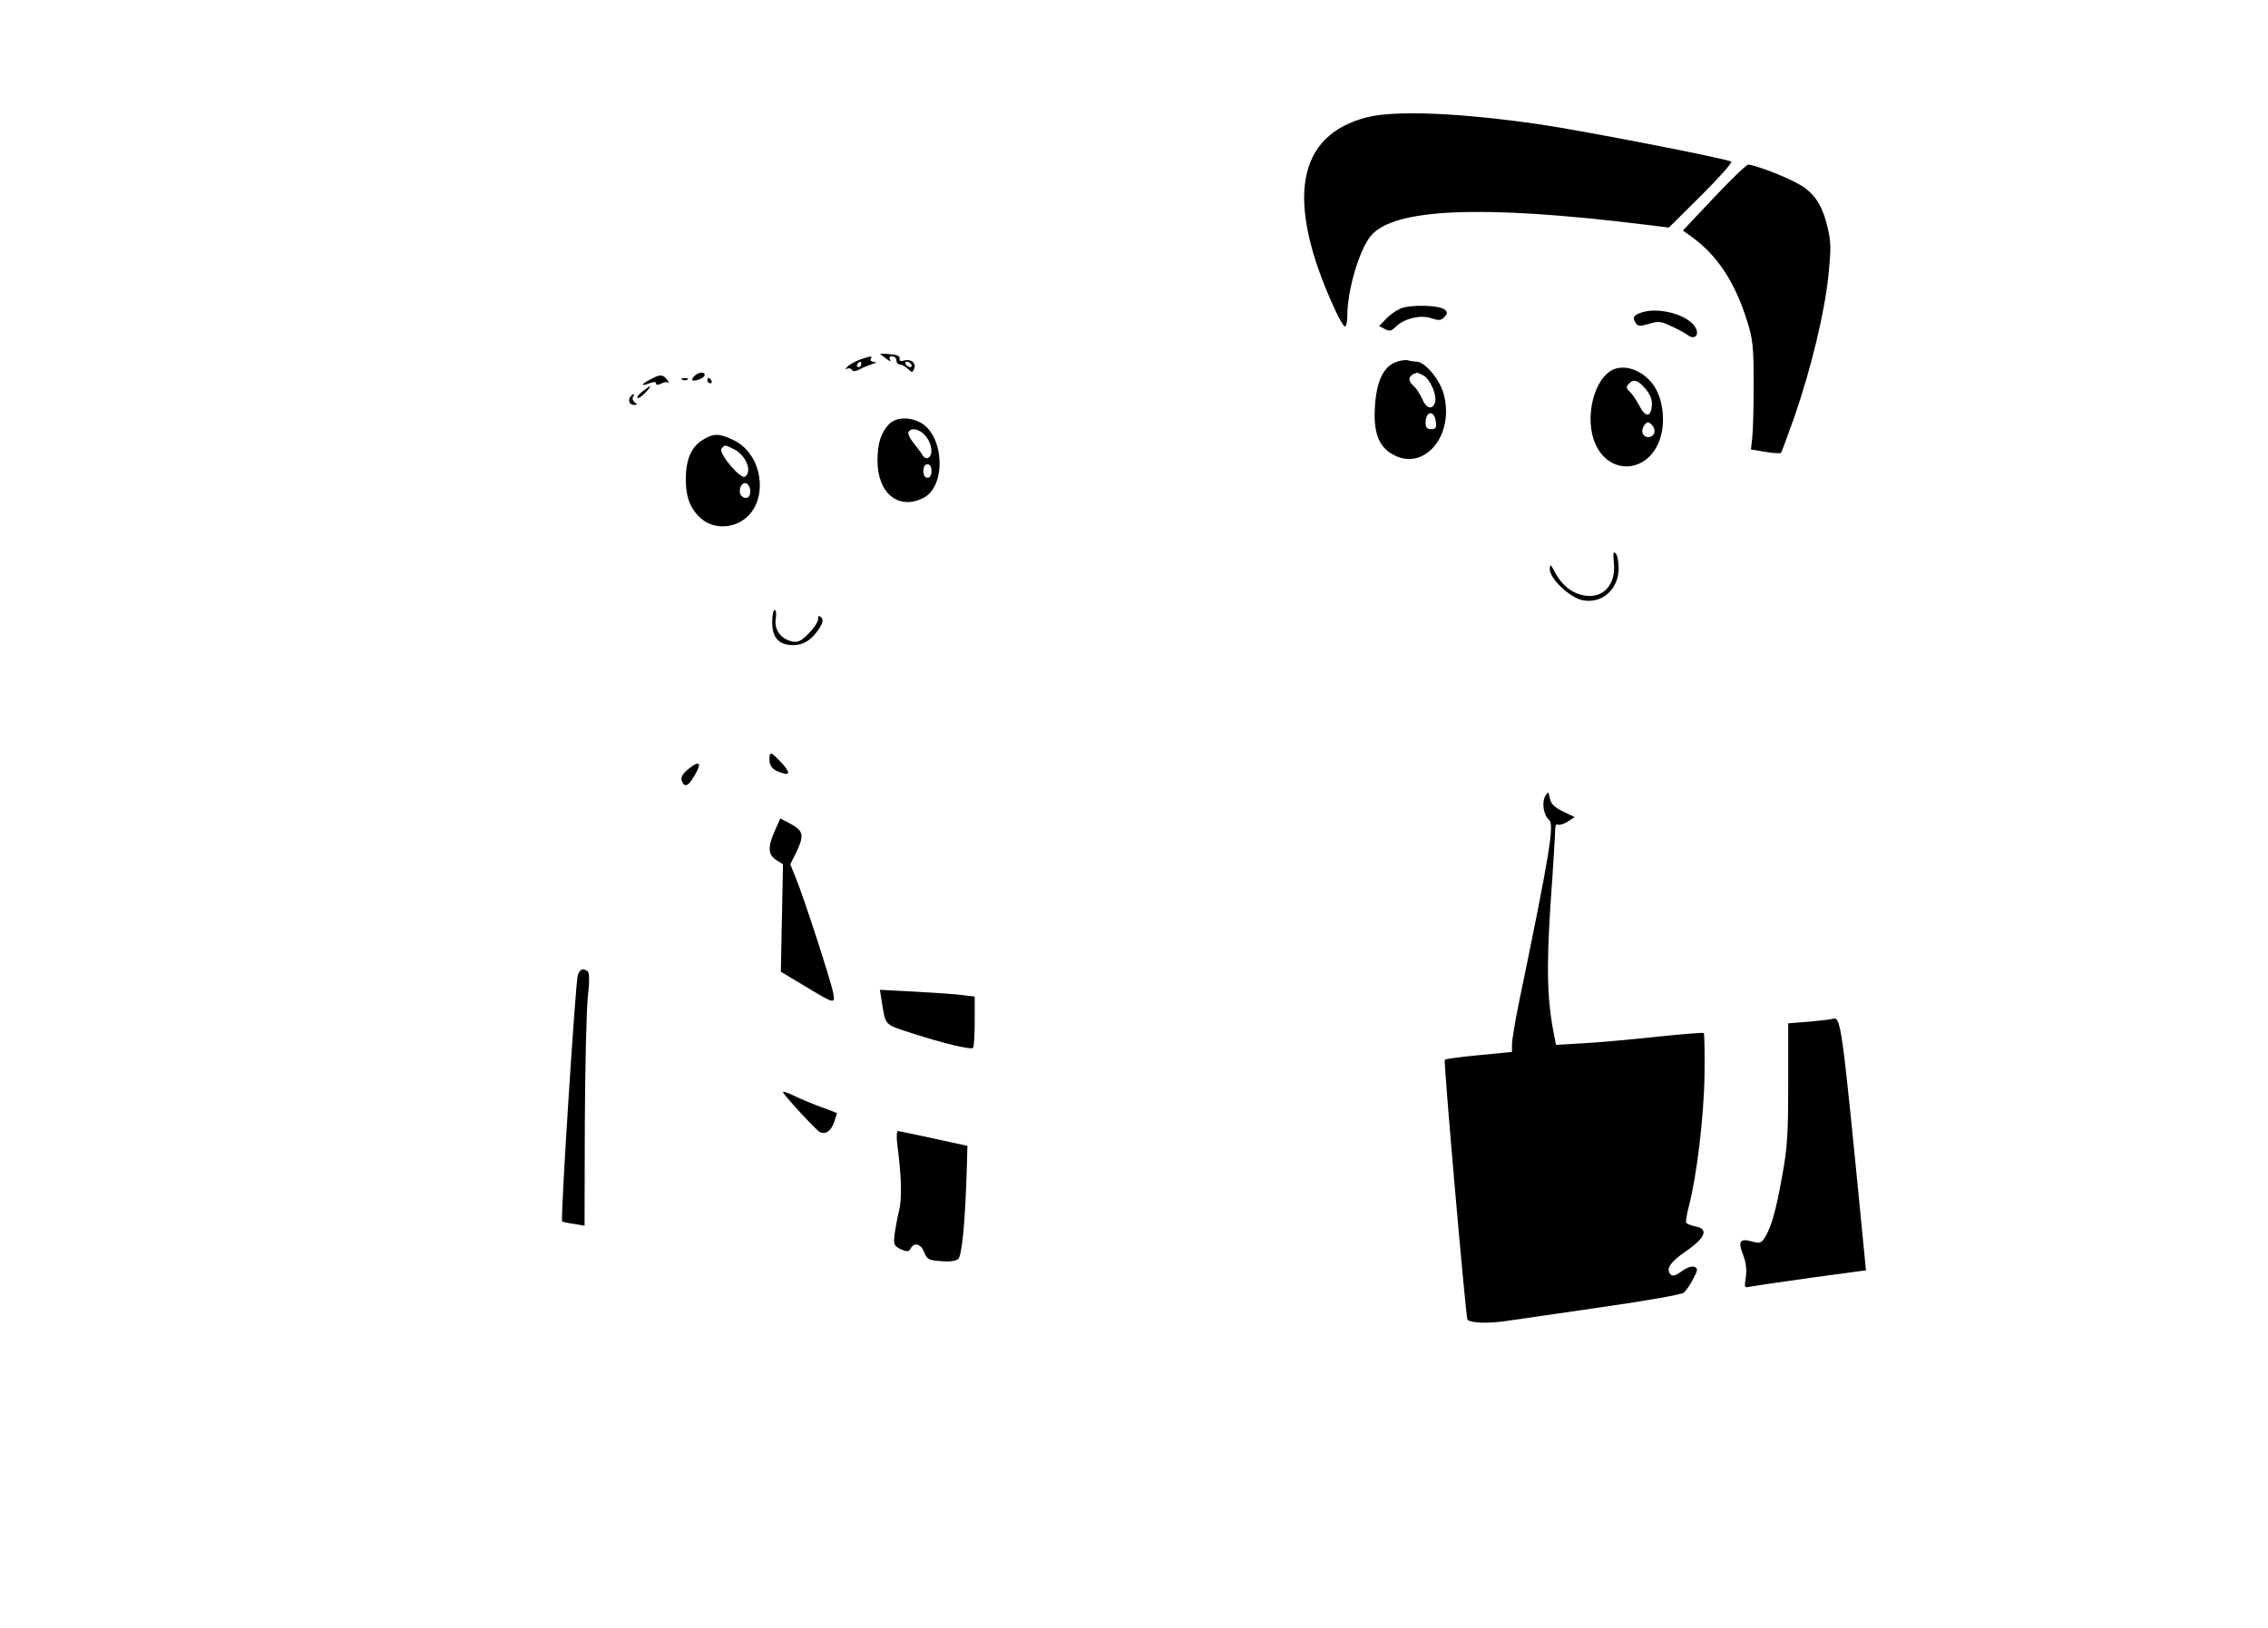 <?xml version="1.0" standalone="no"?>
<!DOCTYPE svg PUBLIC "-//W3C//DTD SVG 20010904//EN"
 "http://www.w3.org/TR/2001/REC-SVG-20010904/DTD/svg10.dtd">
<svg version="1.0" xmlns="http://www.w3.org/2000/svg"
 width="840pt" height="603pt" viewBox="0 0 840 603"
 preserveAspectRatio="xMidYMid meet">

<g transform="translate(0,603) scale(0.1,-0.1)"
fill="#000000" stroke="none">
<path d="M5065 5596 c-264 -66 -306 -308 -123 -708 17 -38 35 -68 39 -68 5 0
9 18 9 40 0 94 44 244 87 296 84 102 410 116 1006 43 l98 -12 119 118 c66 66
116 122 112 126 -10 10 -545 114 -707 138 -296 43 -535 53 -640 27z"/>
<path d="M6348 5298 l-115 -122 36 -26 c93 -68 158 -168 202 -310 21 -65 24
-96 24 -230 0 -85 -2 -175 -5 -200 l-5 -45 53 -9 c29 -5 55 -6 58 -4 3 3 25
64 50 134 63 182 112 388 126 524 10 102 10 125 -5 185 -21 84 -53 128 -120
161 -54 28 -152 64 -172 64 -7 0 -64 -55 -127 -122z"/>
<path d="M5185 4886 c-16 -7 -41 -25 -53 -39 l-24 -25 21 -11 c17 -9 24 -8 40
8 31 31 93 46 132 32 27 -9 36 -9 48 4 12 12 13 17 3 27 -18 18 -131 21 -167
4z"/>
<path d="M6073 4870 c-25 -10 -27 -18 -14 -38 7 -11 16 -11 48 -2 35 11 45 10
84 -9 24 -11 52 -26 61 -33 26 -19 44 3 26 31 -30 48 -143 76 -205 51z"/>
<path d="M3260 4718 c3 -2 14 -10 24 -18 13 -10 17 -10 12 -2 -4 7 -1 12 8 12
9 0 16 -7 16 -15 0 -8 5 -15 12 -15 6 0 20 -7 30 -16 16 -16 18 -15 24 1 8 21
-13 37 -39 29 -11 -4 -17 -1 -15 8 2 9 -10 14 -37 16 -22 2 -38 2 -35 0z m115
-38 c3 -5 2 -10 -4 -10 -5 0 -13 5 -16 10 -3 6 -2 10 4 10 5 0 13 -4 16 -10z"/>
<path d="M3183 4697 c-18 -7 -38 -18 -45 -26 -8 -9 -9 -11 -1 -7 6 3 14 2 18
-4 4 -7 13 -6 28 1 11 7 32 15 46 20 18 5 20 8 8 8 -10 1 -15 6 -12 11 8 12
-1 12 -42 -3z m7 -17 c0 -5 -5 -10 -11 -10 -5 0 -7 5 -4 10 3 6 8 10 11 10 2
0 4 -4 4 -10z"/>
<path d="M5164 4686 c-43 -19 -67 -75 -72 -167 -5 -90 14 -141 62 -170 118
-72 237 68 192 225 -16 53 -69 116 -99 116 -7 0 -21 2 -32 5 -11 3 -34 -1 -51
-9z m108 -47 c25 -13 51 -74 43 -100 -10 -29 -33 -23 -48 14 -8 17 -21 38 -30
46 -26 21 -21 42 11 50 2 1 12 -4 24 -10z m46 -172 c3 -22 -1 -27 -17 -27 -15
0 -21 6 -21 23 0 46 33 49 38 4z"/>
<path d="M5980 4663 c-76 -28 -115 -183 -70 -280 50 -110 183 -107 232 5 28
62 21 156 -15 211 -36 54 -99 81 -147 64z m115 -74 c18 -22 25 -41 23 -62 -4
-44 -24 -44 -47 1 -11 21 -27 44 -35 51 -12 11 -14 17 -5 27 18 22 35 17 64
-17z m32 -163 c-8 -20 -36 -21 -43 -1 -4 8 0 22 7 31 11 13 14 13 27 0 8 -8
12 -22 9 -30z"/>
<path d="M2570 4635 c-8 -9 -8 -15 -2 -15 18 0 42 12 42 21 0 14 -26 10 -40
-6z"/>
<path d="M2408 4624 c-35 -18 -36 -27 -3 -14 16 6 25 6 25 -1 0 -6 6 -6 19 0
10 6 22 7 27 3 5 -4 2 1 -5 11 -16 21 -27 21 -63 1z"/>
<path d="M2528 4623 c7 -3 16 -2 19 1 4 3 -2 6 -13 5 -11 0 -14 -3 -6 -6z"/>
<path d="M2620 4620 c0 -5 5 -10 11 -10 5 0 7 5 4 10 -3 6 -8 10 -11 10 -2 0
-4 -4 -4 -10z"/>
<path d="M2380 4580 c-14 -10 -22 -21 -19 -24 3 -3 16 5 29 19 28 30 24 32
-10 5z"/>
<path d="M2337 4563 c-13 -13 -7 -33 11 -33 13 0 14 2 3 9 -7 5 -10 14 -7 20
8 12 3 15 -7 4z"/>
<path d="M3292 4458 c-30 -33 -42 -71 -42 -135 0 -121 79 -185 171 -137 83 43
77 226 -9 277 -43 24 -94 22 -120 -5z m137 -44 c23 -29 28 -69 9 -80 -7 -4
-16 0 -22 11 -6 10 -21 30 -34 46 -13 16 -21 33 -17 39 11 18 43 10 64 -16z
m21 -129 c0 -16 -6 -25 -15 -25 -9 0 -15 9 -15 25 0 16 6 25 15 25 9 0 15 -9
15 -25z"/>
<path d="M2602 4400 c-42 -26 -62 -73 -62 -145 0 -69 18 -113 59 -148 40 -33
101 -36 148 -7 101 61 85 241 -27 298 -55 27 -76 28 -118 2z m118 -35 c44 -23
67 -83 39 -101 -17 -10 -99 88 -87 104 13 15 13 15 48 -3z m56 -140 c4 -8 4
-22 0 -30 -7 -19 -36 -8 -36 14 0 32 26 43 36 16z"/>
<path d="M5977 3948 c10 -83 -39 -137 -110 -124 -45 8 -82 38 -107 84 -17 33
-19 34 -20 13 0 -35 75 -106 123 -115 71 -13 132 41 132 119 0 24 -5 49 -11
55 -9 9 -10 1 -7 -32z"/>
<path d="M2860 3725 c0 -58 25 -85 78 -85 40 1 68 19 97 63 13 21 15 31 6 40
-8 8 -11 7 -11 -7 0 -10 -16 -34 -35 -53 -29 -29 -40 -34 -63 -29 -41 10 -65
44 -59 83 3 18 2 33 -4 33 -5 0 -9 -20 -9 -45z"/>
<path d="M2850 3216 c0 -26 13 -40 48 -50 30 -10 28 5 -8 43 -36 37 -40 38
-40 7z"/>
<path d="M2545 3177 c-18 -15 -24 -28 -20 -40 10 -25 23 -21 45 16 33 53 21
64 -25 24z"/>
<path d="M5724 3082 c-15 -23 -7 -73 13 -89 21 -16 2 -130 -112 -681 -14 -68
-25 -136 -25 -151 l0 -28 -122 -12 c-67 -6 -124 -14 -127 -17 -5 -5 78 -956
84 -963 13 -13 81 -15 149 -4 45 6 206 30 359 52 153 22 285 45 293 52 9 7 24
30 35 51 18 34 18 39 4 45 -10 3 -30 -4 -47 -17 -20 -15 -33 -19 -40 -12 -20
20 -2 47 57 87 71 49 84 82 36 91 -18 4 -33 10 -36 14 -2 3 2 31 10 61 29 109
56 334 58 486 1 83 0 153 -3 156 -3 2 -81 -4 -175 -14 -93 -10 -216 -21 -271
-24 l-101 -6 -6 31 c-27 132 -30 250 -14 495 10 138 17 260 17 273 0 13 4 20
10 17 5 -3 21 2 36 11 l26 17 -44 21 c-32 16 -44 28 -48 49 -5 25 -6 26 -16 9z"/>
<path d="M2870 2953 c-27 -61 -26 -89 5 -109 l25 -16 -4 -199 -4 -199 82 -49
c117 -71 120 -72 112 -30 -8 44 -110 358 -138 425 l-21 52 22 44 c30 63 27 79
-19 105 l-40 21 -20 -45z"/>
<path d="M2140 2418 c-8 -21 -65 -907 -58 -913 2 -2 21 -6 43 -9 l40 -7 1 378
c1 208 6 419 11 468 7 63 6 92 -1 97 -18 12 -26 9 -36 -14z"/>
<path d="M3265 2324 c16 -96 7 -87 113 -122 115 -37 218 -62 226 -54 3 3 6 47
6 98 l0 92 -42 5 c-24 4 -103 9 -176 13 l-133 7 6 -39z"/>
<path d="M6785 2255 c-5 -2 -44 -6 -86 -10 l-76 -6 0 -222 c0 -190 -3 -240
-23 -347 -23 -130 -41 -189 -65 -227 -13 -19 -19 -20 -47 -12 -44 12 -52 0
-32 -50 11 -29 14 -54 10 -83 -6 -37 -5 -40 13 -35 10 2 112 17 225 33 l207
28 -6 61 c-86 881 -86 880 -120 870z"/>
<path d="M2900 1984 c0 -8 119 -137 135 -147 21 -12 43 2 54 35 6 17 11 32 11
33 0 2 -28 13 -62 25 -35 13 -80 32 -100 42 -21 10 -38 16 -38 12z"/>
<path d="M3323 1793 c16 -121 18 -201 7 -248 -7 -27 -14 -68 -17 -90 -4 -36
-1 -41 23 -53 24 -10 30 -10 37 3 13 24 38 17 50 -14 10 -26 16 -30 61 -33 33
-3 56 0 65 8 14 13 26 138 32 344 l2 75 -124 27 c-68 15 -128 27 -133 28 -5 0
-6 -21 -3 -47z"/>
</g>
</svg>
